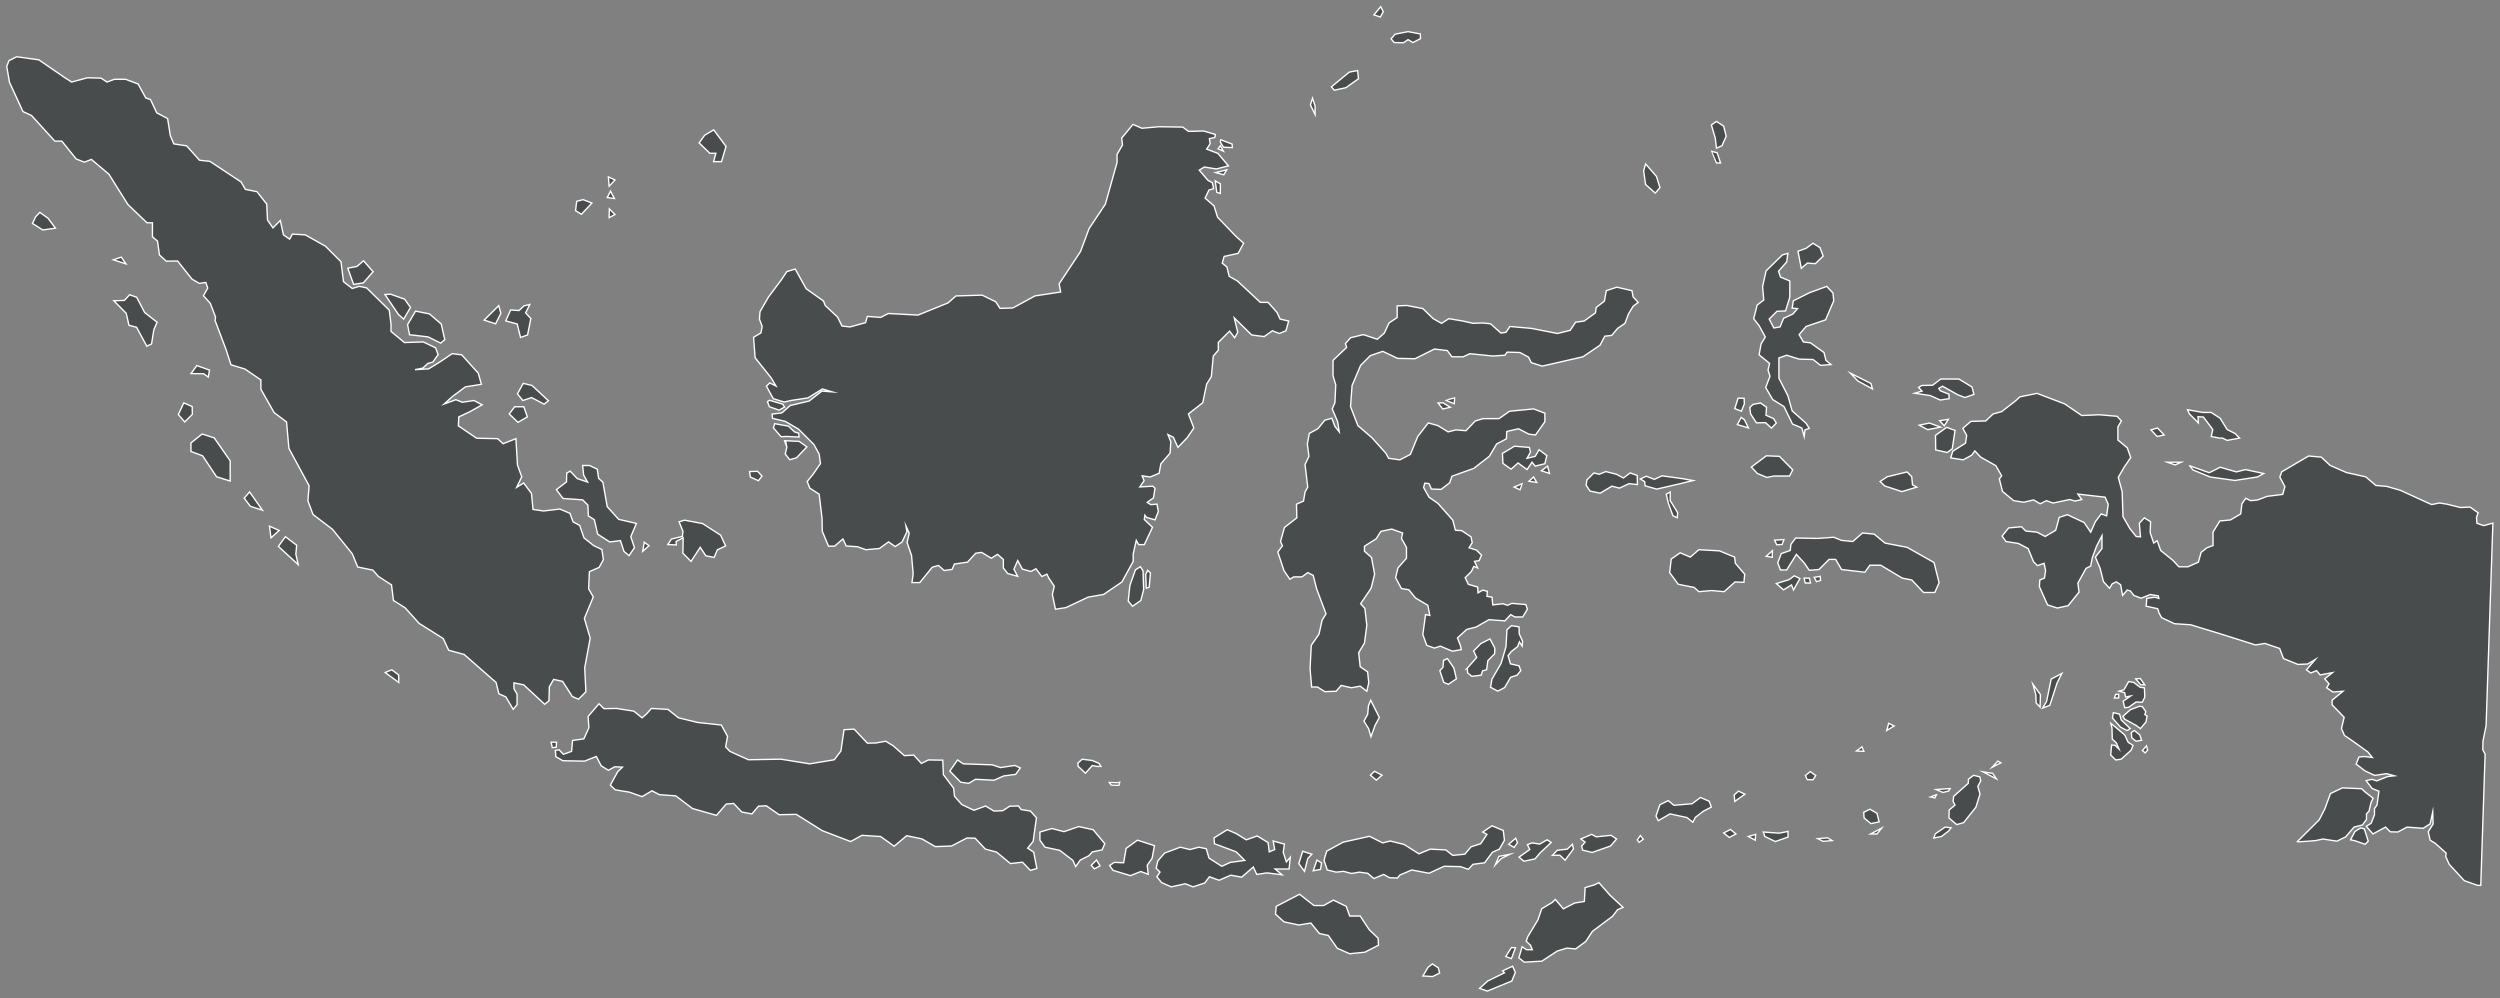<?xml version="1.0" encoding="UTF-8" standalone="no"?>
<!DOCTYPE svg PUBLIC "-//W3C//DTD SVG 1.1//EN" "http://www.w3.org/Graphics/SVG/1.1/DTD/svg11.dtd">
<svg width="100%" height="100%" viewBox="0 0 2947 1177" version="1.1" xmlns="http://www.w3.org/2000/svg" xmlns:xlink="http://www.w3.org/1999/xlink" xml:space="preserve" xmlns:serif="http://www.serif.com/" style="fill-rule:evenodd;clip-rule:evenodd;stroke-miterlimit:10;">
    <rect x="0" y="0" width="2947" height="1177" fill="#808080" stroke="none"/>
    <g transform="matrix(5.556,0,0,5.556,10.562,1104.68)">
        <path d="M0,-185.961L-0.469,-184.735L0.107,-181.38L2.971,-175.154L4.786,-174.326L9.736,-168.884L11.218,-168.884L14.273,-165.086L16.004,-164.424L17.492,-165L21.203,-161.865L25.241,-155.432L29.286,-151.556L30.441,-151.556L30.441,-148.585L31.515,-147.674L31.929,-144.737L33.375,-143.413L35.775,-143.455L38.83,-139.608L40.397,-138.696L41.764,-138.903L42.177,-137.699L41.265,-136.089L42.711,-134.471L43.829,-131.571L43.723,-130.845L46.031,-124.738L47.105,-121.433L50.069,-120.529L53.451,-118.22L53.451,-116.239L56.258,-111.288L58.893,-109.306L59.392,-103.7L63.679,-95.77L63.429,-92.556L64.505,-89.671L68.629,-86.536L72.837,-81.335L73.991,-78.528L77.204,-77.865L78.365,-76.547L81.163,-74.731L81.576,-71.432L84.055,-69.865L87.025,-66.566L92.139,-63.345L93.292,-60.873L96.59,-59.961L103.355,-54.026L103.933,-51.632L105.414,-50.97L106.981,-48.334L107.807,-49.317L107.807,-51.547L107.144,-52.701L107.144,-53.941L109.21,-53.528L113.661,-49.402L114.573,-50.144L114.651,-53.115L115.563,-54.681L117.457,-54.268L119.523,-51.048L120.84,-50.471L122.407,-52.046L122.157,-57.161L123.319,-63.431L122.08,-67.635L123.974,-72.172L122.984,-73.904L123.148,-77.538L125.214,-78.45L126.117,-80.096L125.79,-82.24L124.059,-83.066L121.994,-84.72L121.09,-87.356L119.687,-88.103L119.024,-89.914L116.88,-90.825L113.419,-90.412L111.189,-90.74L110.862,-94.124L109.21,-96.354L107.729,-95.442L108.796,-97.672L107.893,-100.145L107.558,-105.758L104.836,-104.683L103.683,-105.758L99.232,-105.845L95.351,-108.48L95.436,-110.375L97.744,-111.451L100.4,-112.94L98.662,-113.852L96.184,-113.482L94.816,-114.023L92.338,-113.111L94.118,-114.721L96.846,-116.752L100.236,-117.287L99.574,-119.651L96.063,-123.542L94.032,-123.791L91.391,-122.01L89.033,-120.563L86.142,-120.393L87.794,-120.727L88.869,-121.717L89.945,-122.01L91.056,-123.585L90.522,-125.031L87.922,-126.278L83.912,-126.15L81.057,-128.514L81.057,-130.046L80.686,-133.025L75.893,-137.741L74.325,-138.076L72.837,-137.619L70.98,-139.067L70.444,-143.299L67.147,-146.597L62.852,-148.998L60.132,-149.162L59.556,-148.086L58.237,-148.998L57.575,-152.048L56.008,-150.48L54.854,-152.133L54.691,-155.517L52.625,-158.154L50.153,-158.652L49.25,-160.22L42.647,-164.587L40.418,-164.836L37.697,-167.886L34.977,-168.299L34.236,-170.037L33.66,-173.664L31.344,-174.904L30.027,-177.711L29.037,-178.039L27.392,-181.01L24.75,-182L22.357,-182L20.79,-181.422L19.55,-182.249L16.666,-182.328L13.282,-181.422L11.631,-182.498L6.353,-186.125L1.652,-186.787L0,-185.961ZM6.552,-153.764L5.649,-152.816L4.985,-151.407L7.179,-150.038L9.865,-150.415L8.29,-152.525L6.552,-153.764ZM22.136,-143.705L24.821,-142.835L23.83,-144.281L22.136,-143.705ZM22.256,-135.012L24.486,-135.091L25.604,-136.295L27.093,-135.76L28.788,-132.526L31.43,-130.46L30.732,-128.843L30.255,-125.85L29.244,-125.38L27.072,-129.391L25.462,-129.805L24.878,-132.355L22.256,-135.012ZM38.624,-119.566L41.308,-119.524L42.297,-118.825L42.547,-120.314L39.862,-121.261L38.624,-119.566ZM37.092,-113.354L35.931,-110.874L37.298,-109.3L38.908,-110.917L38.872,-112.569L37.092,-113.354ZM38.609,-104.846L38.609,-103.037L41.08,-102.125L44.05,-97.672L46.935,-96.767L46.935,-101.056L43.552,-105.922L40.995,-106.749L38.609,-104.846ZM51.058,-94.451L49.905,-93.134L51.222,-91.402L53.779,-90.576L51.058,-94.451ZM55.268,-87.191L57.326,-86.287L55.595,-84.72L55.268,-87.191ZM58.65,-84.962L57.162,-82.902L61.371,-79.027L60.872,-81.25L61.044,-83.152L58.65,-84.962ZM79.818,-56.142L82.709,-54.026L82.674,-55.643L81.227,-56.72L79.818,-56.142ZM71.883,-141.924L73.122,-138.49L75.188,-138.817L77.261,-141.183L75.231,-143.498L73.827,-142.294L71.883,-141.924ZM79.775,-136.337L80.979,-136.416L83.956,-135.34L85.194,-133.602L83.748,-131.115L82.63,-132.112L79.775,-136.337ZM86.263,-132.817L84.574,-129.961L84.981,-127.809L88.911,-127.353L91.597,-126.028L92.466,-126.769L91.718,-130.082L89.204,-132.234L86.263,-132.817ZM109.118,-117.493L107.878,-115.263L109.032,-113.852L110.891,-114.472L113.54,-113.068L114.452,-113.81L110.976,-117.044L109.118,-117.493ZM107.301,-112.527L106.14,-110.995L107.999,-109.221L109.986,-110.375L109.239,-112.527L107.301,-112.527ZM118.333,-98.449L118.291,-96.589L116.14,-94.936L117.55,-93.069L121.716,-92.777L122.834,-91.658L122.92,-89.386L124.202,-88.552L124.9,-85.496L127.464,-83.837L129.735,-84.128L130.483,-81.848L131.559,-80.936L132.713,-82.632L131.929,-84.955L133.126,-87.768L129.365,-88.639L126.93,-91.331L126.018,-96.504L125.107,-97.337L124.822,-99.282L123.169,-100.066L121.716,-100.066L121.923,-98.035L122.757,-96.546L120.563,-97.295L119.074,-98.869L118.333,-98.449ZM134.778,-83.793L134.451,-81.848L135.811,-83.051L134.778,-83.793ZM142.178,-88.118L142.997,-86.122L142.877,-85.011L140.547,-84.449L139.778,-83.287L141.595,-83.209L141.538,-83.951L143.04,-84.72L142.983,-81.47L144.713,-79.71L146.658,-82.711L147.854,-80.908L149.614,-80.558L150.297,-82.168L152.05,-83.003L150.995,-85.275L147.17,-87.741L143.332,-88.466L142.178,-88.118ZM157.134,-98.784L157.299,-97.608L159.015,-96.839L159.77,-97.814L158.83,-98.826L157.134,-98.784ZM106.433,-133.067L105.399,-130.745L107.836,-130.082L108.54,-127.225L110.029,-127.766L110.728,-131.244L109.616,-132.447L110.52,-134.229L109.281,-133.936L108.206,-132.939L106.433,-133.067ZM100.813,-130.909L103.249,-130.125L104.367,-132.362L103.911,-133.98L100.813,-130.909ZM120.455,-156.115L120.213,-154.135L121.453,-153.366L123.682,-155.745L121.822,-156.472L120.455,-156.115ZM127.627,-158.282L126.93,-156.914L128.453,-156.707L127.627,-158.282ZM127.335,-159.315L128.582,-160.64L127.171,-161.302L127.335,-159.315ZM127.379,-154.513L127.335,-152.653L128.582,-153.309L127.379,-154.513ZM146.431,-168.505L148.702,-166.311L149.984,-166.311L149.493,-164.53L151.18,-164.53L152.135,-167.758L149.528,-171.277L147.591,-170.122L146.431,-168.505ZM116.724,-39.741L117.628,-38.787L119.366,-39.414L119.572,-41.729L121.973,-42.065L123.041,-44.422L122.878,-46.823L125.192,-49.517L126.224,-48.477L128.909,-48.519L132.584,-47.941L134.322,-46.532L135.277,-47.358L136.309,-48.519L139.82,-48.313L142.05,-46.532L146.145,-45.54L151.144,-44.999L152.462,-42.598L152.05,-40.361L152.961,-39.414L156.885,-37.633L163.786,-37.754L169.904,-36.763L175.111,-37.633L176.513,-39.491L177.176,-44.009L179.319,-44.131L182.133,-41.152L183.949,-41.188L186.015,-41.565L187.589,-40.611L189.981,-38.501L191.968,-38.623L193.585,-36.849L195.066,-37.59L198.123,-37.546L198.25,-34.483L200.436,-31.584L200.608,-29.887L202.175,-28.114L204.739,-26.91L207.216,-27.821L208.99,-26.746L210.856,-26.824L212.337,-27.779L214.204,-27.821L214.738,-27.074L216.718,-26.746L217.999,-25.335L217.301,-20.327L216.141,-18.879L217.423,-18.011L218.085,-14.57L216.718,-14.157L215.03,-15.895L212.465,-15.61L209.532,-18.046L207.174,-18.666L204.988,-20.989L203.25,-21.032L199.988,-19.33L196.555,-19.201L193.67,-20.853L190.459,-21.516L187.817,-19.286L184.932,-21.345L180.972,-21.595L178.579,-20.277L172.554,-22.585L167.035,-26.048L163.402,-25.97L160.682,-27.865L159.028,-27.786L157.626,-26.134L155.482,-26.546L153.751,-28.363L152.177,-28.235L150.111,-25.834L145.027,-27.28L141.473,-29.973L138.005,-30.222L136.431,-31.049L134.322,-29.81L131.637,-30.757L128.617,-31.256L127.592,-32.246L129.159,-35.103L130.149,-36.058L128.539,-36.143L127.171,-35.395L125.648,-36.35L124.615,-38.337L122.129,-37.34L117.507,-37.425L116.019,-38.295L115.933,-39.62L116.724,-39.741ZM115.028,-41.359L115.278,-40.197L116.104,-40.282L116.183,-41.359L115.028,-41.359ZM201.263,-37.59L199.611,-35.232L201.925,-32.866L203.621,-32.623L205.066,-33.486L208.99,-33.287L211.063,-34.198L213.584,-34.526L214.574,-35.894L213.413,-36.428L210.358,-35.973L208.62,-36.557L202.466,-36.763L201.263,-37.59ZM485.482,-20.234C485.398,-20.149 489.407,-20.484 489.407,-20.484L490.974,-20.811L493.908,-20.355L495.768,-21.267L497.541,-23.341L499.321,-23.79L500.19,-24.951L500.19,-26.154L500.724,-26.732L501.18,-28.641L501.593,-29.467L499.899,-30.793L499.157,-31.491L495.069,-31.662L492.541,-30.458L491.344,-27.188L490.148,-24.872L485.482,-20.234ZM496.8,-20.647L497.754,-20.441L499.899,-19.693L500.561,-20.355L499.735,-22.962L498.951,-23.169L497.754,-22.429L496.8,-20.647ZM218.733,-22.292L218.733,-20.561L219.801,-19.08L222.935,-18.418L225.735,-16.272L226.318,-14.955L227.308,-16.358L229.124,-17.264L229.864,-18.089L231.924,-18.502L232.5,-19.821L230.028,-22.791L226.973,-23.455L223.84,-22.378L221.283,-23.041L218.733,-22.292ZM229.623,-15.24L230.741,-16.351L231.488,-15.111L230.285,-14.491L229.623,-15.24ZM237.03,-18.831L239.437,-20.569L243.034,-19.407L242.535,-16.721L241.502,-15.24L241.709,-13.338L240.135,-13.914L237.941,-13.045L234.258,-14.157L233.511,-15.198L234.508,-15.86L236.495,-15.774L237.03,-18.831ZM243.718,-16.023L243.39,-14.62L244.216,-13.8L243.554,-12.81L244.544,-11.57L246.609,-10.666L249.578,-11.321L251.224,-10.666L253.702,-11.485L254.693,-12.81L256.751,-12.062L259.229,-13.137L261.537,-12.725L264.008,-14.868L264.749,-13.301L266.899,-13.63L270.112,-13.224L268.63,-14.456L271.6,-14.456L271.85,-16.935L271.023,-15.945L270.361,-18.004L270.61,-19.735L268.218,-20.397L268.545,-18.581L267.391,-18.089L267.142,-20.07L264.835,-21.466L262.527,-20.647L260.384,-21.965L258.482,-22.791L255.682,-21.06L255.76,-19.821L260.384,-18.089L262.199,-16.272L259.144,-15.86L257.327,-15.032L254.607,-16.764L254.031,-18.752L252.463,-19.08L250.569,-18.581L248.504,-19.08L245.206,-17.84C245.206,-17.84 243.554,-16.023 243.718,-16.023ZM276.436,-17.591L274.485,-18.211L273.659,-15.61L274.863,-13.957L275.568,-16.686L276.436,-17.591ZM277.512,-16.351L276.721,-14.077L278.253,-14.37L278.501,-15.731L277.512,-16.351ZM279.043,-16.187C278.943,-16.358 279.598,-18.253 279.598,-18.253L283.066,-20.149L288.673,-21.389L291.478,-19.985L293.045,-20.397L296.015,-19.657L299.148,-17.676L301.541,-18.666L304.839,-18.502L306.327,-17.341L308.885,-17.591L310.202,-19.158L312.26,-19.821L313.585,-21.801L312.68,-22.292L314.653,-23.619L317.046,-22.627L317.296,-20.561L316.22,-18.666L314.738,-18.004L313.086,-15.774L310.616,-15.446L309.625,-14.378L307.973,-14.955L304.511,-15.032L301.292,-13.551L297.624,-14.242L295.096,-13.166L294.604,-12.547L292.945,-12.589L291.663,-13.295L289.598,-12.425L288.273,-13.544L286.493,-13.786L284.876,-13.501L283.138,-13.957L281.606,-13.786L279.706,-14.242L279.043,-16.187ZM319.681,-20.982L318.192,-19.699L319.354,-19.037L320.059,-20.028L319.681,-20.982ZM318.485,-17.591L316.128,-17.135L315.337,-15.318L316.619,-16.686L318.485,-17.591ZM320.386,-16.971L322.665,-18.588L322.167,-19.613L323.157,-19.992L324.774,-19.742L326.348,-20.654L327.216,-20.07L324.859,-17.882L323.783,-16.6L321.42,-16.101L320.386,-16.971ZM327.466,-17.341L329.04,-17.384L330.158,-16.315L331.931,-18.71L331.724,-19.699L330.613,-18.666L328.498,-18.418L327.466,-17.341ZM335.785,-21.808L333.505,-20.819L334.417,-20.156L333.67,-19.33L333.876,-18.46L335.905,-17.961L339.793,-19.33L341.083,-20.819L339.922,-21.602L336.775,-21.275L335.785,-21.808ZM346.133,-21.559L345.464,-20.612L345.883,-20.112L346.751,-20.776L346.133,-21.559ZM349.937,-24.701L352.422,-26.147L356.025,-25.363L357.264,-24.373L357.798,-25.407L359.457,-26.689L361.196,-27.593L360.74,-28.833L358.874,-29.624L357.094,-28.299L353.248,-27.971L352.051,-28.962L350.27,-28.093L349.444,-25.692L349.937,-24.701ZM226.831,-36.257L228.384,-34.776L229.851,-36.407L230.947,-36.214L231.696,-36.214L231.282,-36.856L229.837,-37.476L227.699,-37.747L226.788,-36.919L226.831,-36.257ZM233.455,-32.809L235.135,-32.744L235.669,-32.866L235.498,-32.211L233.868,-32.246L233.455,-32.809ZM268.88,-6.534L273.822,-9.098L276.877,-6.705L278.943,-6.705L281.001,-7.858L283.722,-6.534L284.462,-4.473L286.692,-4.473L288.593,-1.588L290.488,0.228L290.573,1.718L287.681,3.199L284.462,3.526L281.827,2.372L279.925,-0.349L278.032,-0.762L276.222,-2.985L273.659,-2.571L270.524,-3.235L268.716,-4.887L268.88,-6.534ZM302.012,5.679L303.251,6.505L303.542,7.624L302.054,8.365L299.981,8.243L301.1,6.383L302.012,5.679ZM319.026,6.171L316.882,7.16L317.296,7.574L313.748,9.305L312.017,10.873L313.663,11.449L318.862,9.305L319.603,7.488L319.026,6.171ZM318.769,4.567L319.638,2.251L318.769,2.209L317.574,4.111L318.769,4.567ZM321.048,2.045L320.344,4.396L321.504,5.308L325.23,5.102L328.498,2.956L330.528,2.338L332.394,2.501L334.545,0.927L335.949,-1.218L340.249,-4.445L341.29,-5.814L342.458,-6.32L339.694,-8.885L337.337,-11.556L336.348,-11.071L334.41,-10.508L334.246,-7.566L332.188,-7.232L329.794,-5.999L328.093,-7.995L327.437,-7.36L325.215,-6.041L324.389,-3.648L322.246,-0.1L321.904,0.862L322.829,1.731L323.206,2.678L321.982,2.678L321.048,2.045ZM363.802,-22.1L365.255,-22.842L366.409,-21.887L364.999,-21.146L363.802,-22.1ZM369.016,-21.352L370.589,-21.808L370.504,-20.569L369.016,-21.352ZM372.206,-22.3L375.597,-22.058L377.463,-22.429L377.463,-21.232L374.77,-20.277L372.535,-21.352L372.206,-22.3ZM366.16,-28.798L368.31,-30.323L366.951,-30.985L366.039,-30.159L366.16,-28.798ZM383.751,-20.896L385.859,-21.067L386.814,-20.484L384.912,-20.32L383.751,-20.896ZM381.145,-34.291L382.177,-35.117L383.338,-34.291L382.761,-33.379L381.514,-33.429L381.145,-34.291ZM393.516,-26.482L394.84,-27.138L396.336,-26.275L396.785,-24.452L395.054,-24.081L393.601,-25.278L393.516,-26.482ZM397.327,-23.133L394.969,-21.887L396.336,-21.887L397.327,-23.133ZM393.146,-40.369L391.984,-39.499L393.558,-39.414L393.146,-40.369ZM398.402,-43.844L399.976,-44.793L398.815,-45.37L398.402,-43.844ZM415.7,-32.638L412.596,-29.867L412.474,-28.798L412.888,-28.007L411.648,-26.974L411.606,-25.278L413.258,-23.874L414.711,-24.288L417.317,-27.558L418.187,-30.366L417.731,-31.976L418.35,-33.173L418.144,-33.999L416.819,-34.334L415.744,-33.507L415.7,-32.638ZM412.062,-23.212L410.78,-23.341L408.707,-21.93L408.379,-21.025L410.032,-21.352L411.521,-22.513L412.062,-23.212ZM411.854,-31.519L408.871,-31.313L410.323,-30.693L411.521,-30.985L411.854,-31.519ZM408.999,-30.244L407.675,-29.745L408.622,-29.539C408.622,-29.539 408.999,-30.366 408.999,-30.244ZM418.806,-35.075L421.662,-33.586L420.878,-34.746L418.806,-35.075ZM420.751,-36.029L422.616,-36.977L421.99,-37.348L420.751,-36.029ZM450.798,-54.048L449.724,-54.219L448.732,-52.48L447.693,-52.188L448.896,-51.86L449.062,-50.948L450.136,-51.156L448.562,-50.044L448.896,-48.675L449.724,-48.76L451.297,-49.879L452.622,-49.837L453.156,-50.913L453.07,-52.893L452.166,-53.014L450.798,-54.048ZM451.212,-54.795L452.286,-53.557L453.156,-53.513L452.201,-54.874L451.212,-54.795ZM447.614,-51.533L446.996,-51.511L446.703,-50.727L447.614,-50.749L447.614,-51.533ZM452.067,-48.989L450.122,-48.269L448.505,-46.844L448.896,-46.225L451.304,-44.921L452.229,-44.237L453.412,-45.662L453.64,-46.924L453.163,-47.215L453.37,-47.835L452.665,-48.868L452.067,-48.989ZM447.8,-47.314L446.476,-47.629L446.29,-46.488L448.006,-44.551L449.395,-43.824L450.058,-44.258L448.156,-46.076L447.8,-47.314ZM450.948,-43.844C450.948,-43.909 450.285,-43.368 450.285,-43.368L450.393,-42.278L451.318,-41.552L452.479,-41.779L452.087,-42.912L450.948,-43.844ZM446.831,-44.65L445.942,-45.356L446.19,-44.38L446.255,-42.021L447.138,-41.18L447.679,-39.898L446.875,-40.681L446.106,-40.746L445.92,-38.637L446.996,-37.583L448.135,-37.747L450.243,-39.649L450.656,-40.681L449.623,-41.344L448.896,-42.898L446.831,-44.65ZM453.519,-40.582L452.643,-39.585L453.227,-39.093L453.761,-39.67L453.519,-40.582ZM435.565,-55.95L433.292,-54.753L432.302,-49.958L431.469,-48.597L433.001,-49.174L434.532,-53.884L435.565,-55.95ZM429.403,-53.678L430.023,-51.49L430.109,-49.666L430.935,-48.804L431.014,-51.447L429.403,-53.678ZM462.628,-110.995L464.523,-109.1L464.444,-110.418L465.597,-110.34L467.578,-107.696L467.243,-106.214L468.981,-105.88L469.636,-105.88L470.626,-105.389L473.269,-105.88L472.279,-106.87L470.626,-107.696L469.145,-110.09L467.243,-111.322L465.435,-111.322L462.215,-111.907L462.628,-110.995ZM462.628,-100.023C462.628,-100.108 463.37,-99.119 463.37,-99.119L467.001,-97.63L472.279,-96.888L477.058,-97.63L478.382,-98.37L474.508,-99.196L472.607,-98.705L469.145,-99.695L466.83,-98.534L462.628,-100.023ZM460.898,-100.764L457.928,-100.764L459.573,-100.187L460.898,-100.764ZM455.862,-108.024L454.466,-107.618L455.784,-106.214L457.265,-106.543L455.862,-108.024ZM159.343,-132.697L161.158,-135.831L163.878,-139.466L165.033,-141.196L166.814,-141.753L169.142,-137.57L172.817,-134.963L173.187,-134.008L175.794,-131.564L176.741,-129.662L178.436,-129.456L181.742,-130.367L182.119,-131.693L184.967,-131.485L186.577,-132.313L192.859,-131.978L199.226,-134.55L200.92,-136.038L206.476,-136.21L209.361,-134.806L210.272,-133.402L212.992,-133.487L217.693,-136.046L223.134,-136.872L222.807,-138.603L227.344,-145.45L229.16,-150.316L232.621,-155.517L235.099,-164.352L235.099,-166.076L236.254,-168.057L236.09,-169.546L238.483,-172.431L240.377,-171.612L244.01,-171.939L249.037,-171.861L250.277,-170.95L253.496,-171.035L255.968,-170.287L255.846,-169.66L254.693,-169.417L254.856,-168.341L254.116,-167.188L256.508,-166.282L258.73,-163.64L256.174,-162.977L253.617,-163.39L252.548,-162.727L254.358,-160.59L255.326,-160.049L255.596,-158.794L254.607,-158.524L253.781,-156.793L255.682,-155.14L256.424,-152.746L260.219,-148.791L261.949,-147.223L260.796,-145.072L257.826,-144.417L257.413,-143.006L258.403,-142.187L258.894,-140.206L260.632,-139.216L265.497,-134.677L267.142,-134.677L269.044,-132.534L269.698,-131.13L271.515,-130.716L270.938,-128.65L269.534,-128.072L268.054,-128.65L266.323,-127.417L263.68,-127.745L259.97,-131.379L260.711,-128.322L260.049,-127.168L258.98,-128.571L256.588,-126.178L256.588,-124.525L255.519,-123.293L255.105,-118.918L254.116,-117.35L253.289,-113.388L250.241,-110.995L251.395,-108.024L249.985,-105.965L248.012,-103.899L247.05,-106.051L245.89,-106.627L246.509,-105.103L246.346,-102.666L244.401,-100.436L244.023,-98.406L242.122,-97.622L240.427,-97.871L240.84,-96.839L239.929,-95.513L242.706,-95.678L243.155,-95.221L242.827,-93.198L241.502,-92.25L242.25,-91.751L243.567,-91.873L243.859,-90.306L243.155,-88.523L241.338,-89.066L241.003,-89.515L240.883,-88.61L241.915,-87.619L242.62,-86.957L240.883,-83.273L239.679,-83.273L239.18,-84.177L238.525,-81.292L238.525,-79.725L236.133,-75.351L232.257,-72.708L228.953,-72.13L224.253,-69.907L222.031,-69.573L221.369,-72.708L221.782,-74.446L220.627,-76.178L220.214,-77.003L219.139,-76.505L217.9,-78.157L216.831,-77.581L215.016,-78.072L214.025,-79.888L213.221,-78.072L214.011,-76.547L211.888,-77.146L210.977,-78.321L210.977,-80.138L209.738,-81.206L208.421,-80.387L206.356,-81.627L205.116,-81.456L203.385,-79.561L200.586,-79.148L200.116,-78.023L198.421,-77.78L197.217,-78.856L195.892,-78.478L193.243,-75.215L191.591,-75.215L191.84,-77.075L191.505,-80.922L190.558,-83.729L191.007,-85.717L190.309,-87.242L190.516,-86.002L189.476,-83.814L188.03,-82.86L186.62,-83.857L184.675,-82.446L181.784,-82.198L180.039,-82.825L177.639,-82.989L176.941,-84.477L175.16,-82.945L173.878,-82.945L172.554,-86.131L172.51,-88.859L171.891,-93.982L169.904,-95.264L169.363,-96.668L170.602,-98.199L172.176,-100.472L171.891,-102.495L170.774,-104.526L167.511,-107.782L164.704,-109.428L161.998,-110.062L161.914,-110.974L163.985,-111.223L165.766,-112.79L169.775,-113.746L172.468,-115.847L174.662,-115.683L172.589,-116.303L169.527,-114.408L165.973,-113.867L164.478,-113.532L162.162,-114.237L160.71,-116.887L161.415,-117.585L162.74,-116.923L161.706,-118.661L158.309,-122.922L157.981,-127.261L159.556,-128.208L159.804,-129.577L159.228,-131.101L159.343,-132.697ZM164.813,-105.31L167.647,-105.188L169.299,-104.013L167.092,-101.698L165.659,-101.284L164.704,-102.503L165.039,-103.97C165.039,-103.97 164.833,-105.295 164.813,-105.31ZM162.454,-108.936L165.389,-108.416L166.656,-107.197L167.561,-106.927L167.625,-106.101L164.94,-106.222L163.816,-106.165L162.205,-108.038L162.454,-108.936ZM161.358,-113.909L164.149,-113.09L164.563,-112.463L163.388,-111.807L161.336,-112.527L160.923,-113.602L161.358,-113.909ZM240.613,-77.701L240.74,-73.712L240.142,-71.418L238.384,-70.199L237.472,-71.318L237.821,-74.617L239.002,-77.929L240.056,-78.592L240.613,-77.701ZM241.588,-77.822L242.186,-77.267L241.915,-74.233L241.296,-74.04L241.175,-76.917L241.588,-77.822ZM255.931,-160.461L257.021,-159.821L257.007,-157.79L256.26,-158.018L255.931,-160.461ZM258.368,-162.792L256.032,-162.214L257.748,-161.745L258.368,-162.792ZM257.086,-169.182L257.007,-168.705L257.669,-167.594L259.549,-167.508L259.506,-168.271L257.086,-169.182ZM257.007,-167.899L257.669,-166.746L256.53,-167.259L257.007,-167.899ZM280.574,-180.403L284.363,-183.525L286.144,-183.859L286.329,-182.121L283.659,-180.219L281.194,-179.684L280.574,-180.403ZM276.579,-177.989L276.123,-176.578L277.12,-174.512L277.12,-176.335L276.579,-177.989ZM293.9,-189.801L295.886,-189.758L296.841,-190.421L297.873,-189.801L299.483,-190.628L299.447,-191.626L296.841,-192.117L294.106,-191.575L293.236,-190.585L293.9,-189.801ZM291.044,-197.41L289.598,-195.672L290.965,-195.216L291.585,-196.334L291.044,-197.41ZM288.836,-123.371L291.478,-124.282L294.612,-122.794L298.322,-122.715L302.445,-124.775L305.166,-124.446L306.157,-123.128L308.55,-123.128L309.952,-123.783L314.817,-123.293L317.381,-123.456L317.872,-124.118L320.592,-124.033L322.409,-123.044L322.985,-121.889L325.294,-121.147L333.954,-123.128L337.586,-125.601L338.575,-127.496L340.058,-127.667L341.297,-129.149L342.863,-130.225L343.604,-132.206L344.594,-133.851L345.67,-134.677L344.594,-135.831L344.345,-137.157L341.132,-137.897L338.903,-137.157L338.491,-134.927L336.76,-133.602L336.597,-132.447L334.203,-130.716L332.388,-130.468L331.233,-128.736L328.513,-128.072L323.072,-129.149L318.449,-129.562L317.623,-128.322L316.555,-128.159L314.325,-130.138L312.595,-130.304L310.616,-130.225L308.464,-130.716L305.501,-131.215L303.934,-130.225L302.197,-131.215L299.975,-133.359L296.591,-134.015L294.533,-133.936L294.533,-131.457L292.795,-130.304L291.806,-128.159L290.324,-126.841L287.354,-127.831L284.634,-127.168L283.558,-125.936L283.808,-125.11L280.924,-122.38L280.924,-119.081L281.5,-117.186L281.328,-113.388L280.752,-112.071L281.906,-109.349L282.24,-107.197L281.328,-108.36L280.674,-110.09L279.185,-109.678L277.705,-107.86L275.887,-106.87L275.474,-104.64L275.81,-102.004L274.983,-100.272L275.56,-95.485L274.983,-94.416L274.656,-92.514L273.167,-91.851L273.246,-88.966L270.61,-86.907L269.784,-83.936L270.197,-83.023L269.207,-81.706L270.524,-77.745L271.764,-75.928L272.59,-76.426L274.321,-76.426L275.56,-77.331L276.713,-76.754L277.455,-73.869L279.434,-68.582L278.608,-67.264L277.953,-64.294L276.301,-61.899L276.051,-56.947L276.386,-53.071L277.618,-53.071L279.185,-52.081L281.578,-52.167L282.654,-53.406L284.797,-52.907L286.692,-53.242L288.095,-52.167L288.507,-53.984L288.259,-56.292L286.692,-57.361L286.365,-60.339L287.597,-62.397L288.095,-66.187L287.681,-69.743L286.778,-70.734L289.006,-74.032L289.747,-77.003L289.085,-80.551L287.597,-81.87L287.597,-82.939L290.075,-84.506L291.065,-86.08L293.372,-86.573L295.688,-85.745L295.438,-84.591L296.506,-82.696L296.506,-80.387L294.697,-78.321L294.198,-76.262L295.438,-73.946L297.004,-73.705L298.408,-71.966L301.043,-70.399L301.456,-68.255L300.551,-68.419L299.975,-64.215L300.801,-61.899L302.445,-61.322L303.685,-61.735L306.242,-60.666L308.136,-60.995L307.973,-61.821L307.318,-63.473L309.29,-65.284L311.27,-65.783L313.998,-67.35L317.381,-67.1L318.613,-68.419L319.524,-67.926L321.17,-67.926L322.16,-69.573L321.832,-70.562L318.862,-70.812L317.951,-70.399L316.969,-70.734L314.817,-70.485L314.653,-72.13L313.585,-72.301L313.663,-73.37L312.68,-73.62L311.683,-73.042L311.605,-74.282L309.625,-74.859L308.962,-76.262L310.287,-77.581L310.779,-78.649L311.605,-78.321L310.943,-79.725L311.932,-79.888L312.431,-81.042L311.355,-82.119L309.789,-82.61L310.451,-83.686L310.202,-84.926L308.221,-86.243L306.897,-86.33L306.327,-88.475L303.187,-92.022L301.292,-93.34L300.138,-95.399L300.387,-96.311L301.292,-96.226L301.791,-95.071L303.849,-94.994L305.664,-96.39L306.157,-97.793L310.779,-99.446L314.076,-102.004L315.643,-104.64L317.708,-105.716L317.787,-107.283L320.265,-107.86L322.487,-106.706L323.891,-106.543L325.871,-109.349L325.871,-111.159L323.478,-112.071L318.364,-111.572L316.142,-110.005L312.759,-110.005L311.106,-109.514L309.126,-107.447L306.983,-107.618L305.33,-107.197L303.187,-108.524L301.129,-109.1L298.899,-106.214L297.332,-102.417L295.103,-101.262L292.718,-101.591L292.14,-102.659L289.171,-105.965L286.201,-108.524L284.634,-112.563L284.961,-117.022L286.778,-121.311L288.836,-123.371ZM303.207,-113.326L304.248,-113.368L305.815,-112.42L304.206,-112.049L303.207,-113.326ZM304.824,-113.909L306.648,-113.162L306.726,-114.408C306.726,-114.408 304.868,-113.952 304.824,-113.909ZM316.868,-102.624L319.432,-104.156L322.573,-103.899L322.822,-102.909L322.082,-101.591L323.811,-102.004L324.638,-103.407L326.283,-102.168L325.871,-100.436L323.811,-99.938L323.149,-100.764L322.082,-99.196L320.18,-100.6L318.698,-99.282L316.969,-100.515L316.868,-102.624ZM326.447,-99.938L325.13,-98.948L326.861,-98.37L326.447,-99.938ZM323.478,-97.63L322.487,-96.725L324.14,-96.475L323.478,-97.63ZM321.091,-96.226L319.354,-95.485L320.592,-94.907C320.592,-94.907 321.091,-96.148 321.091,-96.226ZM304.369,-58.679L304.248,-57.233L303.586,-56.534L304.412,-54.048L305.401,-53.641L307.103,-54.795L306.562,-57.111L305.195,-59.093C305.195,-59.093 304.412,-58.679 304.369,-58.679ZM309.376,-57.026C309.461,-57.069 309.461,-56.079 309.461,-56.079L310.373,-55.33L312.36,-55.579L312.645,-56.491L313.513,-56.734L313.763,-58.636L315.216,-60.125L315.251,-61.33L314.219,-63.267L312.275,-62.277L310.743,-60.703L311.405,-59.341L309.376,-57.026ZM314.631,-54.718L316.575,-58.059L317.616,-61.614L317.822,-65.212L318.769,-66.081L320.386,-65.832L320.429,-64.342L321.133,-62.811L321.048,-61.742L320.465,-62.647L320.094,-61.65L318.734,-60.581L318.065,-59.711L318.563,-57.98L320.386,-57.568L320.756,-56.534L319.973,-55.579L318.606,-55.124L317.324,-52.936L315.878,-52.188L314.346,-53.014L314.631,-54.718ZM334.787,-97.002L336.283,-98.492L337.394,-98.199L338.804,-98.776L341.083,-98.199L342.528,-97.415L343.974,-98.492L345.464,-97.95L345.506,-96.011L343.733,-96.212L341.703,-95.264L340.086,-95.678L337.608,-94.188L335.45,-94.644L334.623,-95.884L334.787,-97.002ZM346.133,-97.209L347.371,-97.786L349.11,-97.124L350.726,-97.871L354.985,-97.288L357.307,-96.874L354.615,-96.212L349.608,-95.056L347.123,-95.756L347.044,-96.633L346.133,-97.209ZM352.464,-94.438L352.464,-92.621L354.039,-90.056L353.952,-88.979L353.041,-89.393L352.051,-92.079L351.631,-93.982L352.464,-94.438ZM288.928,-50.25L290.751,-46.609L289.84,-44.913L288.971,-42.52L288.48,-44.216L287.483,-45.826L288.273,-47.272L288.437,-49.089L288.928,-50.25ZM291.314,-34.354L289.74,-35.189L288.85,-34.354L290.111,-33.3L291.314,-34.354ZM354.58,-81.542L356.722,-80.63L358.539,-82.198L362.906,-81.954L366.125,-80.63L366.288,-79.311L368.268,-77.003L368.104,-75.272L366.21,-75.351L363.895,-73.291L361.253,-73.534L358.539,-73.291L357.542,-74.196L354.166,-74.859L352.35,-77.331L352.677,-80.216L354.58,-81.542ZM377.177,-77.909L379.235,-81.206L380.966,-79.311L381.964,-77.83L384.022,-77.994L386.166,-80.138L387.569,-80.138L388.807,-77.994L393.757,-77.416L394.826,-78.899L397.134,-78.899L401.677,-76.178L403.735,-75.763L406.207,-73.127L408.6,-73.127L409.512,-75.186L408.436,-79.476L402.746,-82.696L398.046,-83.601L395.738,-85.504L393.26,-85.745L391.193,-83.936L388.807,-84.177L387.156,-84.841L383.773,-84.591L379.072,-84.676L378.082,-83.352L377.919,-82.034L376.024,-81.371L375.276,-79.397L375.86,-77.909L377.177,-77.909ZM376.594,-84.349L374.606,-84.227L375.062,-83.237L376.217,-83.316L376.594,-84.349ZM374.151,-81.991L372.826,-80.794L374.108,-80.587L374.151,-81.991ZM374.977,-75.009L377.669,-75.835L378.787,-76.662L379.984,-76.084L378.616,-73.648L378.203,-74.724L376.508,-73.683L374.977,-75.009ZM380.852,-76.163L382.013,-76.163L382.22,-75.129L381.102,-75.129L380.852,-76.163ZM383.004,-76.334L384.286,-76.54L384.371,-75.671L383.502,-75.421L383.004,-76.334ZM402.703,-98.698L398.487,-97.665L396.991,-96.668L397.989,-95.72L401.627,-94.523L404.776,-95.47L403.864,-95.969L403.7,-97.701L402.703,-98.698ZM369.678,-99.731L372.869,-102.125L375.64,-102.004L378.452,-99.146L377.79,-97.829L374.479,-97.829L372.947,-97.537L370.96,-98.363L369.678,-99.731ZM370.055,-113.04L369.351,-112.378L369.514,-111.016L370.754,-109.114L372.699,-109.15L373.944,-107.996L374.977,-109.072L374.393,-110.019L372.783,-110.724L372.905,-112.42L371.623,-113.326L370.055,-113.04ZM368.146,-114.323L366.864,-114.358L366.16,-112.128L367.57,-111.593L368.19,-113.125L368.146,-114.323ZM368.232,-109.735L369.058,-108.038L366.701,-108.737L367.528,-110.268L368.232,-109.735ZM377.427,-114.878L378.332,-111.657L381.301,-109.015L381.964,-107.946L381.053,-107.618L380.889,-106.214L380.39,-108.024L378.41,-108.851L376.601,-112.563L374.208,-114.051L372.719,-116.609L373.631,-118.996L373.217,-120.321L373.545,-121.725L371.323,-123.542L371.736,-125.85L372.641,-127.333L371.323,-129.726L370.17,-131.215L370.91,-134.101L372.306,-135.169L372.064,-138.062L372.805,-141.361L376.266,-144.745L377.427,-145.072L377.177,-143.264L375.447,-141.282L375.86,-140.043L377.834,-139.216L377.834,-135.746L376.929,-132.861L375.112,-132.782L373.467,-131.13L374.457,-129.235L375.774,-129.476L376.515,-131.293L378.496,-132.206L379.485,-133.359L378.332,-133.438L378.581,-135.005L382.042,-136.736L385.674,-138.062L386.992,-136.659L387.156,-135.005L385.425,-130.966L381.301,-129.562L379.813,-127.831L380.725,-126.264L382.206,-126.1L385.097,-124.033L385.504,-122.38L386.58,-121.476L384.349,-121.311L382.783,-122.551L379.813,-122.63L377.177,-123.456L375.525,-122.879L375.525,-118.59L377.427,-114.878ZM379.57,-145.528L380.276,-141.895L381.558,-143.006L383.253,-142.885L384.912,-144.495L384.249,-146.277L382.761,-147.223L381.308,-146.149L379.57,-145.528ZM361.196,-166.738L362.435,-166.403L363.14,-164.252L362.272,-164.252C362.272,-164.252 361.196,-166.696 361.196,-166.738ZM361.196,-172.317L362.022,-169.546L362.272,-167.401L363.432,-167.892L364.344,-169.923L363.802,-172.068L362.272,-173.059L361.196,-172.317ZM347.236,-164.053L349.543,-161.41L350.285,-159.015L349.295,-157.861L347.236,-159.679L346.823,-162.564L347.236,-164.053ZM411.108,-108.159L408.749,-106.463L408.793,-103.365L411.235,-102.83L412.311,-103.614L412.888,-107.504L411.108,-108.159ZM411.484,-109.856L410.609,-108.494L409.619,-109.57L411.484,-109.856ZM409.825,-108.202L407.467,-109.072L405.31,-108.615L407.09,-107.668L409.825,-108.202ZM413.55,-115.028L415.003,-114.486L416.905,-115.149L416.491,-116.717L413.714,-118.411L409.868,-118.411L408.13,-117.094L405.851,-117.044L405.146,-116.638L405.894,-115.847L404.32,-115.398L407.631,-114.899L409.741,-113.952L411.648,-114.237L411.606,-115.191L409.741,-115.933L409.455,-116.431L410.239,-116.887L413.55,-115.028ZM390.702,-119.651L395.054,-117.464L395.381,-116.303L392.276,-117.999L390.702,-119.651ZM527.005,-87.84L525.566,-44.856L524.904,-41.609L524.868,-39.763L525.359,-38.808L524.433,-10.972L523.75,-10.986L520.944,-11.977L517.753,-15.432L517.005,-17.085L517.091,-17.833L514.777,-19.906L513.701,-20.561L513.287,-22.344L514.321,-24.003L514.242,-26.568L513.701,-24.038L512.211,-23.091L508.786,-23.341L506.842,-22.3L505.233,-22.344L504.236,-23.341L501.558,-21.887L500.147,-23.504L501.18,-24.167L501.885,-25.948L501.885,-27.273L502.419,-28.014L502.832,-30.956L501.387,-31.534L500.105,-33.194L501.344,-33.478L502.376,-33.151L504.655,-34.063L506.101,-34.227L504.449,-34.683L501.928,-34.312L499.899,-35.26L497.997,-36.706L498.58,-38.203L499.649,-38.323L501.429,-38.117L500.482,-39.278L497.505,-41.43L495.518,-42.798L494.877,-44.244L495.453,-46.638L492.897,-49.281L492.897,-50.271L495.205,-52.167L493.061,-52.002L491.743,-52.907L492.242,-53.735L491.331,-54.809L492.983,-56.121L490.34,-55.63L489.6,-56.541L488.36,-56.042L487.456,-56.705L489.35,-58.929L487.706,-57.945L485.64,-57.86L482.591,-59.098L481.765,-61.244L478.625,-62.313L476.652,-61.984L469.885,-64.129L462.877,-66.273L459.452,-66.494L456.717,-67.777L456.176,-68.767L455.891,-69.679L453.448,-70.213L453.568,-71.866L455.229,-72.115L456.14,-71.866L456.012,-72.408L454.317,-72.693L452.373,-71.909L450.842,-72.487L450.094,-73.442L449.431,-73.648L448.442,-72.487L448.028,-74.759L447.116,-75.379L446.247,-74.965L445.664,-74.018L444.382,-75.421L443.676,-78.236L442.665,-80.63L444.068,-82.446L444.068,-85.169L442.915,-82.939L442.01,-80.466L441.675,-78.735L440.685,-78.236L438.954,-75.101L439.203,-73.206L436.889,-70.32L434.581,-69.821L432.523,-70.485L430.792,-74.36L430.871,-75.763L431.861,-76.178L432.11,-77.745L431.783,-79.311L430.379,-78.82L429.554,-79.64L428.399,-82.446L426.333,-83.522L423.699,-83.936L422.873,-85.09L424.269,-86.821L426.997,-87.071L427.901,-86.158L430.294,-85.916L432.024,-85.005L434.254,-86.33L434.994,-89.051L436.725,-89.628L440.272,-87.975L441.675,-85.916L442.665,-88.139L443.904,-89.792L445.058,-89.378L445.392,-91.851L444.73,-93.34L438.954,-93.996L439.781,-92.841L438.377,-92.514L437.224,-92.841L433.677,-92.101L432.274,-92.599L430.957,-91.936L429.554,-92.763L427.488,-92.265L425.344,-92.599L422.959,-94.572L422.296,-97.216L422.787,-97.879L421.549,-100.023L418.336,-101.84L417.096,-103.158L416.434,-102.254L414.626,-101.262L411.983,-101.676L412.396,-103.073L415.117,-104.811L415.365,-106.456L414.54,-107.946L416.271,-109.428L419.404,-109.514L420.971,-110.995L422.787,-111.494L425.757,-113.802L426.662,-114.629L430.294,-115.37L436.148,-113.14L439.781,-110.667L443.492,-110.831L447.287,-110.503L448.192,-109.514L447.451,-108.274L447.451,-105.466L449.431,-103.821L450.172,-101.755L448.769,-99.695L447.53,-97.551L448.356,-94.495L448.526,-89.215L450.007,-86.657L451.326,-85.005L452.237,-84.926L451.988,-87.811L453.056,-88.966L454.381,-88.139L454.295,-85.831L455.036,-83.601L455.784,-84.1L456.524,-82.034L459.082,-79.975L460.399,-78.571L462.301,-78.571L464.523,-79.561L465.099,-81.627L466.339,-82.61L467.628,-83.08L467.628,-85.938L469.074,-88.304L471.303,-88.503L473.497,-89.785L473.745,-91.901L474.572,-93.106L475.605,-92.607L477.008,-92.727L479.116,-93.518L482.42,-93.932L482.876,-95.584L481.801,-97.615L482.214,-98.734L487.919,-102.082L490.604,-101.84L492.462,-100.094L495.931,-98.57L500.026,-97.658L502.17,-95.834L504.485,-95.627L507.376,-94.801L513.993,-91.773L515.688,-92.109L517.254,-91.859L520.104,-91.152L522.176,-91.238L523.871,-90.035L523.536,-89.044L523.622,-87.805L525.067,-87.305L526.97,-87.84L527.005,-87.84Z" style="fill:rgb(72,76,77);stroke:white;stroke-width:0.29px;"/>
    </g>
</svg>
